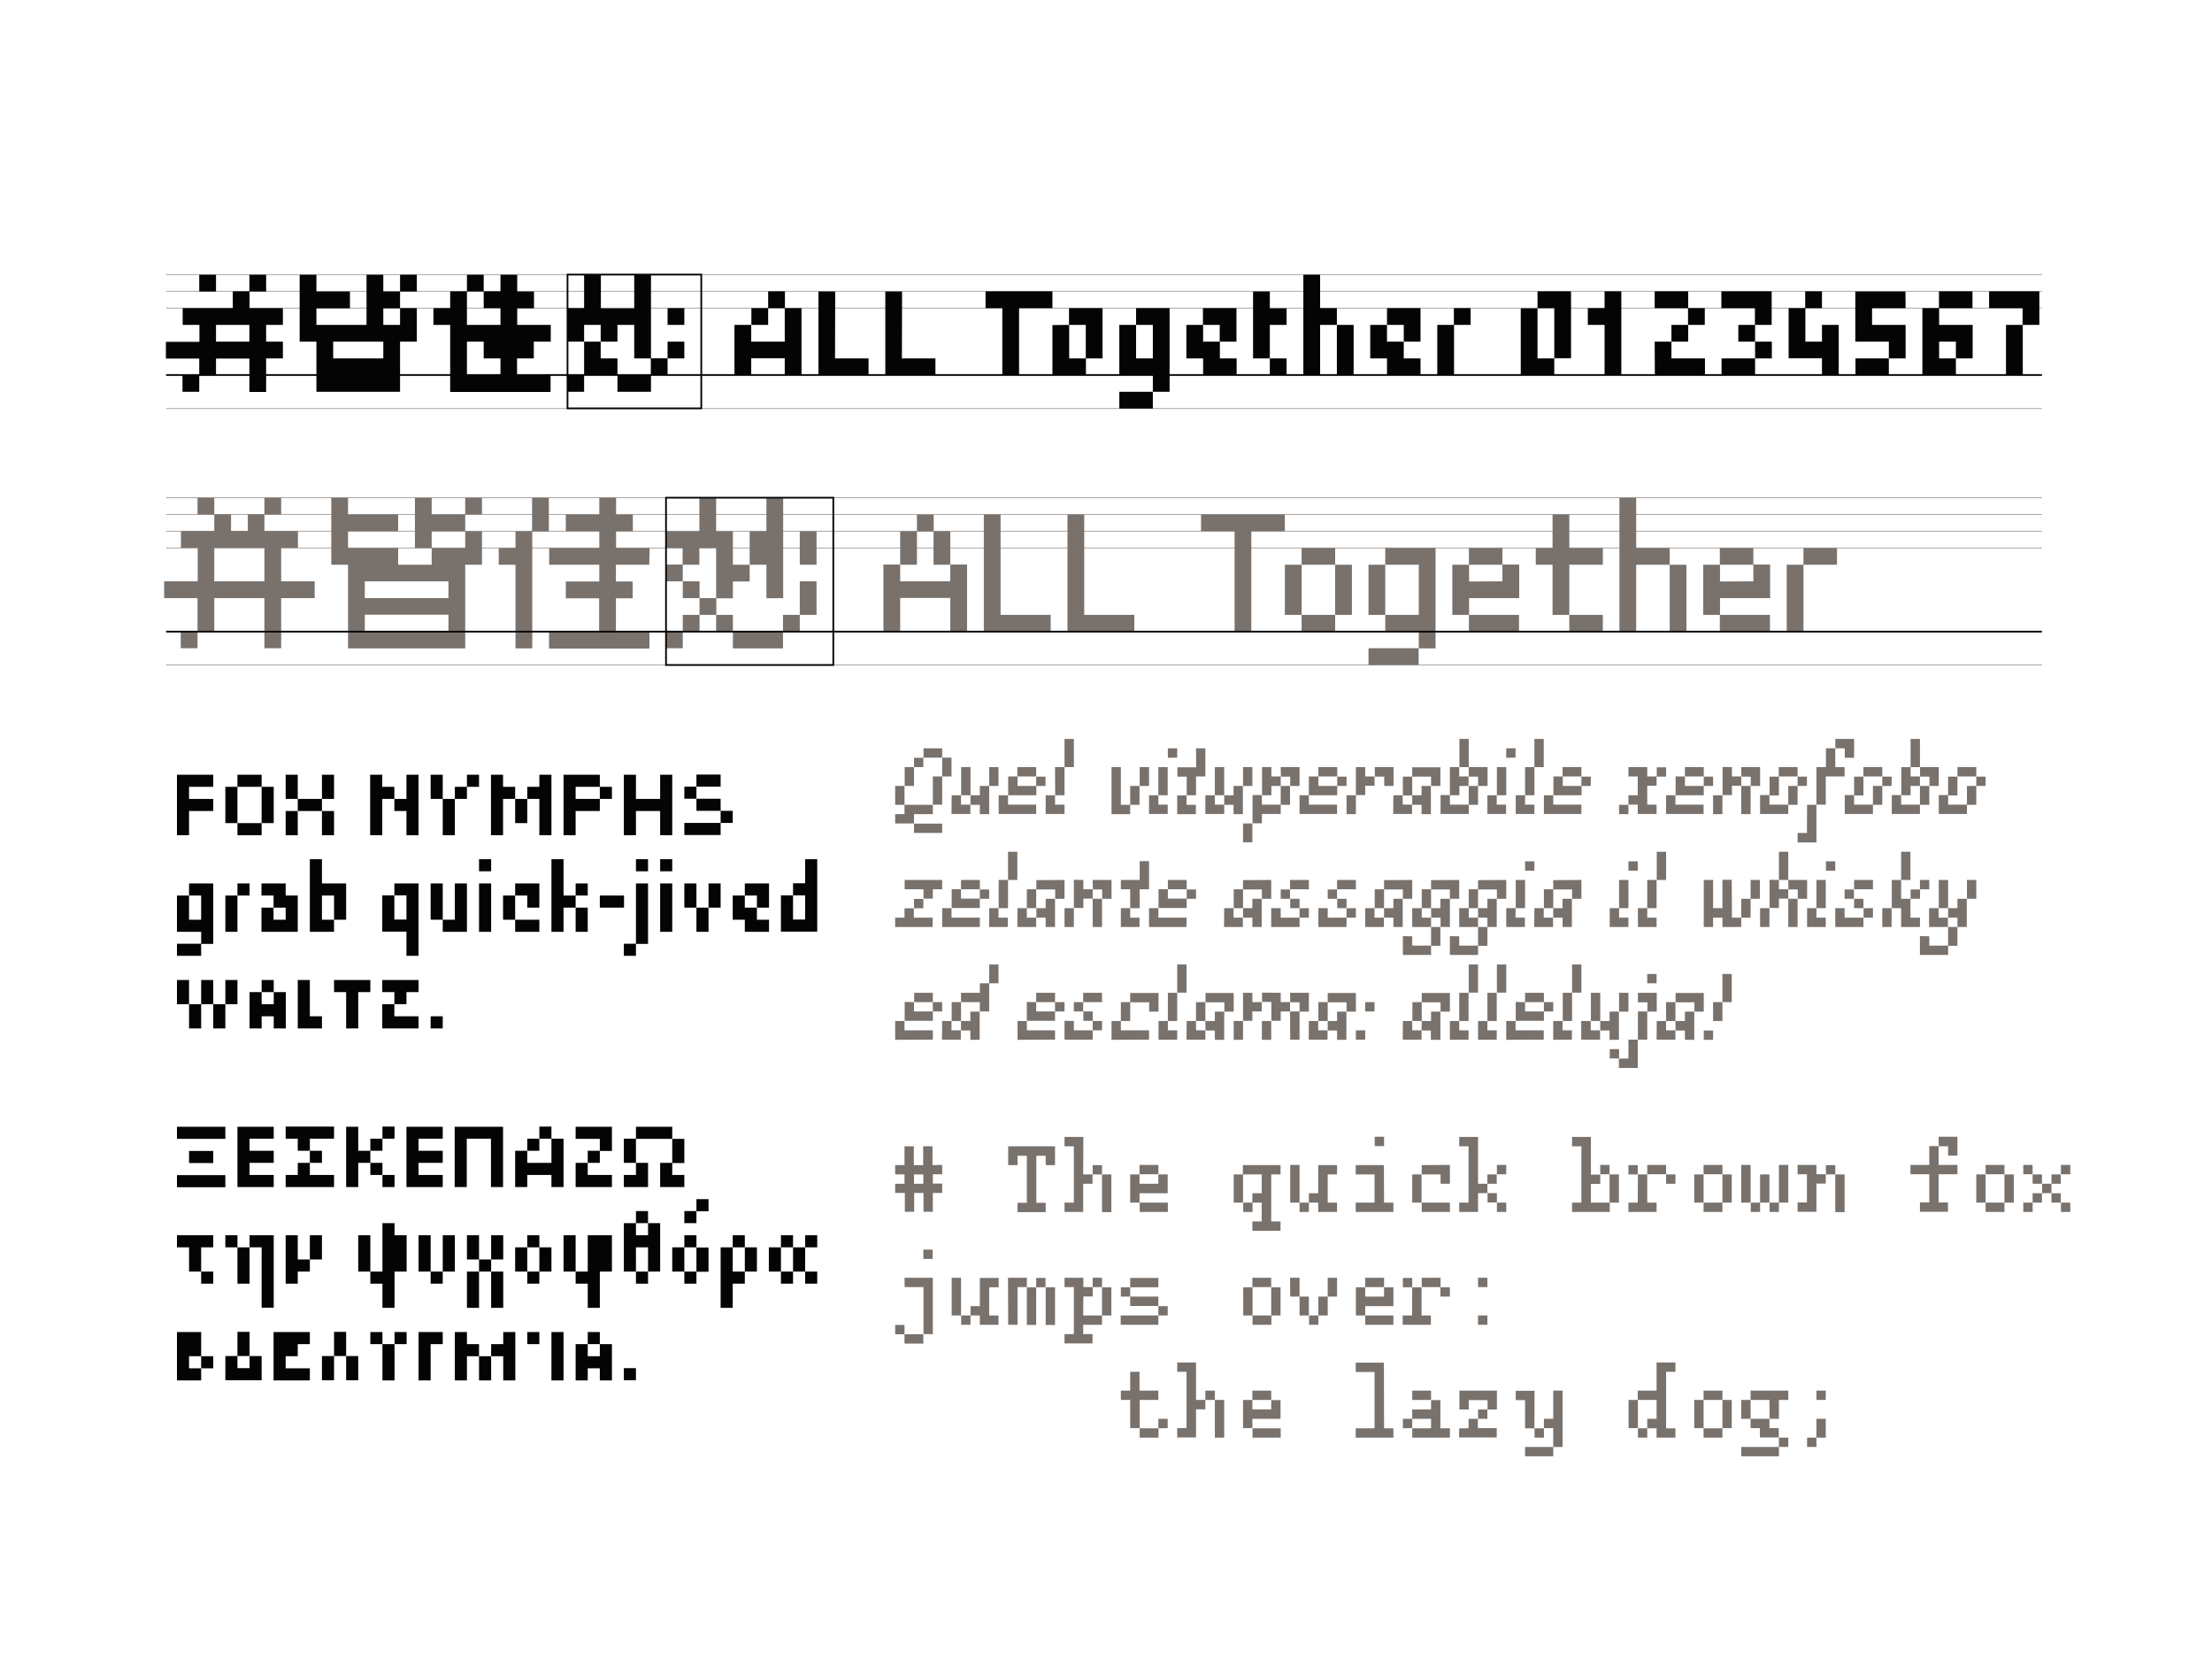 <svg xmlns="http://www.w3.org/2000/svg" viewBox="0 0 1280 960"><path d="M1181.6 236.4H96.1m1085.5-58.1H96.1m1085.5-9.7H96.1m1085.5-9.7H96.1m1085.5 225.9H96.1m1085.5-67.7H96.1m1085.5-9.7H96.1m1085.5-9.7H96.1m1085.5-9.7H96.1" style="fill:none;stroke:#a8a29e;stroke-width:.5;stroke-miterlimit:10"/><path d="M163.7 178.3v9.7H154v9.7h9.7v9.7H154v19.4h-9.7v-19.3H125v9.7h-9.7v-9.7H96v-9.7h19.4V188h-9.7v-9.7h29v-9.7h9.7v9.7h19.3zm-48.4 48.4h-9.7V217h9.7v9.7zm0-67.7h9.7v9.7h-9.7V159zm29 38.7V188H125v9.7h19.3zm0-38.7h9.7v9.7h-9.7V159zm77.5 0v9.7h9.7v9.7h-9.7v9.6h9.7v-9.7h9.7v19.4h-9.7v29h-48.4v-29h-9.7V159h9.7v9.7h19.4v9.7h-19.4v9.6h29v-29h9.7zm0 48.4v-9.7h-29v9.7h29zm9.7-48.4h9.7v9.7h-9.7V159zm77.4 38.7v9.7h-9.7v9.7h19.4v9.7h-58.1V188h-9.7v-9.7h9.7v-9.7h9.7V188h19.4v-9.7h-9.7v-9.7h9.7V159h9.7v9.7h9.7v9.7h-9.7v9.6h19.4v9.7h-9.8zM270.2 159h9.7v9.7h-9.7V159zm19.4 58.1v-9.7h-9.7v-9.7h-9.7v19.4h19.4zm58-19.4V188H338v9.7h-9.7v-19.4h9.7V159h9.7v19.4H367V159h9.7v48.4H367V188h-9.7v9.7h-9.7zm-9.6 29h-9.7V217h9.7v9.7zm9.6-29v9.7h9.7v9.7H338v-19.4h9.6zm9.7 29V217h19.4v9.7h-19.4zm29-9.7h-9.7v-9.7h9.7v9.7zm0-29v-9.7h9.7v9.7h-9.7zm9.7 19.4h-9.7v-9.7h9.7v9.7zm58.1-29.1h9.7V217h-9.7v-9.7h-19.4v9.7H425v-29h9.7v9.7h19.4v-19.4zm-19.3 0h9.7v9.7h-9.7v-9.7zm9.7-9.7h9.7v9.7h-9.7v-9.7zm38.7 38.8h19.4v9.7h-29v-48.4h9.7l-.1 38.7zm38.7 0h19.4v9.7h-29v-48.4h9.7l-.1 38.7zm87.1-38.8v9.7h-19.3V217H580v-38.7h-9.7v-9.7H609zm9.7 19.4v19.4h9.7v9.7H609v-29l9.7-.1zm0-9.7H638v29.1h-9.7V188h-9.7v-9.7h.1zm38.7 0h19.4v48.4h-9.7V217h-19.4v-29h9.7v19.4h9.7V188h-9.7v-9.7zm-9.7 58.1v-9.7h19.4v9.7h-19.4zm38.8-48.4h9.7v9.7h9.7v9.7h9.7v9.7h-19.4v-9.7h-9.7V188zm9.6-9.7h19.4v19.4h-9.7V188h-9.7v-9.7zm48.4 9.7h-9.7v19.4h-9.7v-38.7h9.7v9.7h9.7v9.6zm0 19.4v9.7h-9.7v-9.7h9.7zm19.4-29.1h9.7v9.7h-9.7v29h-9.7v-58h9.7v19.3zm9.7 9.7h9.7v29h-9.7v-29zm19.3 0h9.7v9.7h9.7v9.7h9.7v9.7h-19.4v-9.7h-9.7V188zm9.7-9.7H822v19.4h-9.7V188h-9.7v-9.7zm29.1 9.7h9.7v29h-9.7v-29zm9.6 0v-9.7h9.7v9.7h-9.7zm48.4 19.4h9.7v9.7H880v-38.7h9.7v29zm0-38.8h19.4v38.7h-9.7v-29h-9.7v-9.7zm38.8 9.7v-9.7h9.7V217h-9.7v-29h-9.7v-9.7h9.7zm29-9.7h19.4v9.7h-19.4v-9.7zm0 29.1h9.7v9.7h19.4v9.7h-29l-.1-19.4zm9.7-9.7h9.7v9.7h-9.7V188zm9.6-9.7h9.7v9.7h-9.7v-9.7zm48.4-9.7V188h-9.7v-9.7h-19.4v-9.7h29.1zm-29 48.5v-9.7h19.4v9.7h-19.4zm19.4-19.4h-9.7V188h9.7v9.7zm9.7 0v9.7h-9.7v-9.7h9.7zm29 0V188h9.7v29h-9.7v-9.7H1035v-29h9.7v19.4h9.6zm-9.7-29.1h9.7v9.7h-9.7v-9.7zm58.1 9.7h-19.4v9.7h19.4v19.4h-9.7v-9.7h-19.4v-29h29l.1 9.6zm-29 38.8v-9.7h19.3v9.7h-19.3zm38.7-38.8h9.7v9.7h19.4v19.4h-9.7v-9.7h-9.7v9.7h9.7v9.7h-19.4v-38.8zm29-9.7v9.7H1122v-9.7h19.4zm38.7 0V188h-9.7v-9.7H1151v-9.7h29.1zm-19.3 19.4h9.7v29h-9.7v-29zM123.4 455.3h-14v7h14v7h-14v14h-7v-35h21v7zm14 0v21h-7v-21h7zm14-7v7h-14v-7h14zm-14 35v-7h14v7h-14zm14-28h7v21h-7v-21zm13.9-7h7v14h-7v-14zm0 35v-14h7v14h-7zm7-14v-7h14v7h-14zm14-21h7v14h-7v-14zm7 35h-7v-14h7v14zm27.9-35v7h7v7h-7v21h-7v-35h7zm14 0h7v35h-7v-14h-7v-7h7v-14zm14 0h7v14h-7v-14zm7 14h7v21h-7v-21zm14 0h-7v-7h7v7zm0-7v-7h7v7h-7zm20.9-7v7h7v7h-7v21h-7v-35h7zm7 28v-14h7v14h-7zm14-21v-7h7v35h-7v-21h-7v-7h7zm21 0v7h14v7h-14v14h-7v-35h21v7h-14zm14 7v-7h7v7h-7zm34.9-14h7v35h-7v-14h-14v14h-7v-35h7v14h14v-14zm14 13.9v-7h7v7h-7zm0 14h21v7h-21v-7zm21-28v7h-14v-7h14zm-14 14h14v7h-14v-7zm14 14v-7h7v7h-7zm-307.6 35h14v35h-7v-7h-14v-21h7v14h7v-14h-7v-7zm-7 41.9v-7h14v7h-14zm28-34.9h7v21h-7v-21zm7 0v-7h7v7h-7zm27.9-7v7h7v21h-21v-14h7v7h7v-7h-7v-7h-7v-7h14zm21 0h14v21h-7v-14h-7v14h7v7h-14v-42h7v14zm41.9 0h14v41.9h-7v-14h-14v-21h7v14h7v-14h-7v-6.9zm28 0v21h-7v-21h7zm7 0h7v28h-14v-7h7v-21zm14-7v-7h7v7h-7zm0 7h7v28h-7v-28zm13.9 21v-14h7v14h-7zm7-21h14v14h-7v-7h-7v-7zm14 28h-14v-7h14v7zm14-21h7v7h-7v14h-7v-42h7v21zm7-7h7v7h-7v-7zm7 28h-7v-14h7v14zm7-21h14v7h-14v-7zm20.9 34.9h-7v-7h7v7zm0-48.9v-7h7v7h-7zm0 7h7v35h-7v-35zm14-7v-7h7v7h-7zm0 7h7v28h-7v-28zm14 0h7v14h-7v-14zm7 28v-14h7v14h-7zm7-28h7v14h-7v-14zm14 7h7v7h7v7h7v7h-14v-7h-7v-14zm7-7h14v14h-7v-7h-7v-7zm34.9-14h7v41.9h-21v-21h7v14h7v-14h-7v-7h7v-13.9zm-363.5 69.9h7v14h-7v-14zm7 28v-14h7v14h-7zm7-28h7v14h-7v-14zm7 28v-14h7v14h-7zm7-28h7v14h-7v-14zm28 14v-7h7v21h-7v-7h-7v7h-7v-21h7v7h7zm-7-14h7v7h-7v-7zm27.9 21h7v7h-14v-28h7v21zm35-21v7h-7v21h-7v-21h-7v-7h21zm27.9 7h-7v7h-7v-7h-7v-7h21v7zm-21 7h7v7h14v7h-21v-14zm28 14v-7h7v7h-7zM130.4 652v7h-28v-7h28zm0 28v7h-28v-7h28zm-7-14v7h-14v-7h14zm35-7.1h-14v7h14v7h-14v7h14v7h-21V652h21v6.9zm34.9 0h-14v7h-7v-7h-7v-7h28v7zm-28 21h7v-7h7v7h14v7h-28v-7zm21-14v7h-7v-7h7zm21 0h7v7h-7v14h-7V652h7v13.9zm7-7h7v7h-7v-7zm7 14v7h-7v-7h7zm0-21h7v7h-7v-7zm7 28v7h-7v-7h7zm27.9-21h-14v7h14v7h-14v7h14v7h-21V652h21v6.9zm34.9-6.9v34.9h-7v-28h-14v28h-7V652h28zm28 6.9h7v28h-7v-7h-14v7h-7v-21h7v7h14v-14zm-14 0h7v7h-7v-7zm7-7h7v7h-7v-7zm42 .1v14h-7v-7h-14v-7h21zm-21 34.9v-14h7v7h14v7h-21zm14-14h-7v-7h7v7zm13.9 0v-14h7v14h-7zm0 14v-7h7v-7h7v14h-14zm28-34.9v7h-21v-7h21zm-7 34.9v-14h7v7h7v7h-14zm7-27.9h7v14h-7v-14zm-265.6 62.8h-7v14h-7v-14h-7v-7h21v7zm0 14v7h-7v-7h7zm7-14v-7h7v7h-7zm7 0h7v21h-7v-21zm7-7h14v41.9h-7v-34.9h-7v-7zm27.9 0v14h7v7h-7v7h-7v-28h7zm7 0h7v14h-7v-14zm35 0v21h-7v-21h7zm14-7v7h7v21h-7v21h-7v-14h-7v-7h7v-28h7zm20.9 7v21h-7v-21h7zm7 28h-7v-7h7v7zm0-28h7v21h-7v-21zm14 0h7v14h-7v-14zm0 21h7v21h-7v-21zm14 0h-7v-7h7v7zm0-21h7v14h-7v-14zm0 42v-21h7v21h-7zm13.9-35h7v14h-7v-14zm7-7h7v7h-7v-7zm7 28h-7v-7h7v7zm0-21h7v14h-7v-14zm21-7v21h-7v-21h7zm7 0h14v21h-7v21h-7v-14h-7v-7h7v-21zm34.9 0v-7h7v28h-7v-14h-7v14h-7v-28h7v7h7zm-7-14h7v7h-7v-7zm7 42h-7v-7h7v7zm14-21h7v14h-7v-14zm7-14v-7h7v7h-7zm0 7h7v7h-7v-7zm7 28h-7v-7h7v7zm0-41.9v-7h7v7h-7zm0 21h7v14h-7v-14zm21-.1v14h7v7h-7v14h-7v-35h7zm0-7h7v7h-7v-7zm7 7h7v14h-7v-14zm13.9 0h7v14h-7v-14zm7-7h7v7h-7v-7zm7 28h-7v-7h7v7zm0-21h7v14h-7v-14zm7-7h7v7h-7v-7zm7 21v7h-7v-7h7zm-356.5 49h-7v7h7v7h-14v-28h14v14zm0 7v-7h7v7h-7zm28-.1v-7h7v14h-21v-14h7v7h7zm0-21v14h-7v-14h7zm27.9 7.1v7h-7v7h14v7h-21v-28h21v7h-7zm14 20.9v-14h7v14h-7zm7-28h7v14h-7v-14zm7 14h7v14h-7v-14zm14-6.9v-7h7v7h-7zm7 0h7v21h-7v-21zm7 0v-7h7v7h-7zm13.9-7h14v7h-7v21h-7v-28zm28 0v7h7v7h-7v14h-7v-28h7zm7 28v-14h7v14h-7zm14-21v-7h7v28h-7v-14h-7v-7h7zm20.9 0h-7v-7h7v7zm7-7h7v28h-7v-28zm28 14v-7h7v21h-7v-7h-7v7h-7v-21h7v7h7zm-7-14h7v7h-7v-7zm20.9 27.9v-7h7v7h-7z" style="fill:#040404"/><path d="M162.7 336.4h19.4v9.7h-19.4v29H153v-29h-29v19.4h-9.7v-19.4H95v-9.7h19.4V317h-9.7v-9.7H124v-9.7h9.7v9.7h9.7v-9.7h9.6v9.7h19.4v9.7h-9.7v19.4zm-48.4 38.7h-9.7v-9.7h9.7v9.7zm0-77.4V288h9.7v9.7h-9.7zm38.7 38.7V317h-29v19.4h29zm0-48.4h9.7v9.7H153V288zm96.8 29.1h19.4v-9.7h9.7v19.4h-9.7v48.4h-67.8v-48.4h-9.7V288h9.7v9.7h29v9.7h-29v9.7h29v9.7h19.4v-9.7zm9.7 29v-9.7h-48.4v9.7h48.4zm0 19.3v-9.7h-48.4v9.7h48.4zm-9.7-67.7h19.4v9.7h-19.4v9.7h-9.7v-29h9.7v9.6zm19.4-9.7h9.7v9.7h-9.7V288zm19.4 29.1h9.7v-9.7h9.7v67.8h-9.7v-48.4h-9.7v-9.7zm29-29v19.4h-9.7V288l9.7.1zm58.1 38.7h-19.3v9.7h9.7v9.7h-9.7v19.4h19.4v9.7h-58.1v-9.7h29v-19.4h-19.3v-9.7h19.4v-9.7h-29v-9.7h29v-9.7h-19.4v-9.7h19.4V288h9.7v9.7h9.7v9.7h-9.7v9.7h19.4l-.2 9.7zm38.7-9.7h-9.7v9.7H395v-9.7h-9.7v-9.7h19.4V288h9.7v19.4h9.7v19.4h9.7v9.7h-9.7v9.7h-9.7v-29.1zm-29 19.3v-9.7h9.7v9.7h-9.7zm9.7 38.7h-9.7v-9.7h9.7v9.7zm0-29v-9.7h9.7v9.7h-9.7zm9.7 19.4h-9.7v-9.7h9.7v9.7zm0-9.7v-9.7h9.7v9.7h-9.7zm9.6 9.7v-9.7h9.7v9.7h-9.7zm9.7 0h29v9.7h-29v-9.7zm19.4-19.3v-19.4h-9.7v-19.4h9.7V288h9.7v58.1l-9.7.1zm19.3 19.3h-9.7v-9.7h9.7v9.7zm0-58.1h9.7v19.4h-9.7v-19.4zm0 48.4v-19.4h9.7v19.4h-9.7zm87.1-19.4v-9.7h9.7v38.7h-9.7V346h-29v19.4h-9.7v-38.7h9.7v9.7h29zm-19.3-29v19.4h-9.7v-19.4h9.7zm0-9.6h9.7v9.7h-9.7v-9.7zm19.3 29h-9.7v-19.4h9.7v19.4zm58.1 29v9.7h-38.7v-67.8h9.7v58.1h29zm48.4 0v9.7h-38.7v-67.8h9.7v58.1h29zm87.1-58.1v9.7h-19.4v58.1h-9.7v-58.1H695v-9.7h48.5zm9.7 29.1v29h-9.7v-29h9.7zm19.4-9.7v9.7h-19.4v-9.7h19.4zm-19.4 48.4v-9.7h19.4v9.7h-19.4zm19.4-38.7h9.7v29h-9.7v-29zm29 0v29h-9.7v-29h9.7zm-9.7 48.3h29v9.7h-29v-9.7zm38.8-58v58.1H821v-9.7h-19.4v-9.7H821v-29h-19.4v-9.7h29.1zm38.7 19.3v-9.7h9.7v19.4h-29v9.7h-9.7v-29h9.7v9.7l19.3-.1zm0-19.3v9.7H850v-9.7h19.4zM850 365.5v-9.7h29v9.7h-29zm58.1-38.7v29h-9.7v-29h-9.7v-9.7h9.7v-19.4h9.7v19.4h19.4v9.7h-19.4zm19.4 38.7h-19.4v-9.7h19.4v9.7zm19.3-48.4h19.4v9.7h-19.4v38.7h-9.7V288h9.7v29.1zm19.4 9.7h9.7v38.7h-9.7v-38.7zm48.4 9.6v-9.7h9.7v19.4h-29v9.7h-9.7v-29h9.7v9.7l19.3-.1zm0-19.3v9.7h-19.4v-9.7h19.4zm-19.4 48.4v-9.7h29v9.7h-29zm38.7-38.7h9.7v38.7h-9.7v-38.7zm9.7-9.7h19.4v9.7h-19.4v-9.7zM518 454.8h5.4v10.9H518v-10.9zm5.4 10.9h16.4v5.4h-10.9v5.4H518v-5.4h5.4v-5.4zm5.5-21.8v10.9h-5.4v-10.9h5.4zm0-5.4h5.4v5.4h-5.4v-5.4zm0 43.5v-5.4h16.3v5.4h-16.3zm16.3-49v5.4h-10.8V433h10.8zm-5.4 16.3h5.4v16.3h-5.4v-16.3zm5.4-10.9h5.4v10.9h-5.4v-10.9zm5.5 21.8h5.4v5.4h5.4v5.4h-10.9l.1-10.8zm10.9 0h-5.4v-16.3h5.4v16.3zm0 0h5.4v-5.4h5.4v16.3H567v-5.4h-5.4v-5.5zm10.8-16.3h5.4v10.9h-5.4v-10.9zm5.5 27.2v-10.9h5.4v5.4h16.3v5.4h-21.7v.1zm10.9-21.7v5.4h10.9v5.4h-16.3v-10.9h5.4v.1zm10.8-5.5v5.4h-10.9v-5.4h10.9zm0 10.9v-5.4h5.4v5.4h-5.4zm5.5 16.3v-10.9h5.4v5.4h5.5v5.4h-10.9v.1zm5.4-27.2h5.5v16.3h-5.4l-.1-16.3zm5.5-16.3h5.4v16.3H616v-16.3zm32.6 38.1h5.4v5.4h-10.8v-27.2h5.4v21.8zm5.4 0v-10.9h5.4v10.9H654zm5.5-21.8h5.4v10.9h-5.4v-10.9zm5.4 27.2v-10.9h5.4v5.4h5.4v5.4h-10.8v.1zm5.4-27.2h5.4v16.3h-5.4v-16.3zm5.5-5.4V433h5.4v5.4l-5.4.1zm16.3-5.5h5.4v16.3h-5.4v10.9h-5.4v-10.8h-5.4V444h10.9l-.1-11zm-10.9 38.1v-10.8h5.4v5.4h5.4v5.4h-10.8zm16.3-10.9h5.5v5.4h5.4v5.4h-10.9v-10.8zm10.9 0H703v-16.3h5.4v16.3zm0 0h5.4v-5.4h5.4v16.3h-5.4v-5.4h-5.4v-5.5zm10.9-16.3h5.4v10.9h-5.4v-10.9zm0 43.5v-10.9h5.4v10.9h-5.4zm10.9-27.2v5.4h10.9v5.4h-10.9v5.4h-5.4v-16.3h5.4v.1zm10.9-5.4h-5.4v5.4h-5.4v-16.3h5.4v5.4h5.4v5.5zm0-10.9H752v10.9h-5.4v-5.4h-5.4l-.1-5.5zm0 21.8v-10.9h5.4v10.9h-5.4zm10.9 5.4v-10.9h5.4v5.4h16.3v5.4H752v.1zm10.9-21.7v5.4h10.9v5.4h-16.4v-10.9h5.5v.1zm10.9-5.5v5.4h-10.9v-5.4h10.9zm0 10.9v-5.4h5.4v5.4h-5.4zm5.4 16.3v-10.9h5.4v10.9h-5.4zm5.4-27.2h5.4v5.4h5.4v5.4H790v5.4h-5.4v-16.2zm10.9 0h10.9v10.9H801v-5.4h-5.4l-.1-5.5zm10.8 16.3h5.4v5.4h5.4v5.4h-10.9l.1-10.8zm10.9-10.8v10.9h-5.4v-10.9h5.4zm16.3-5.5v10.9h-5.4v-5.4h-10.9V444h16.3v-.1zm-16.3 16.3h5.4v-5.4h5.4v16.3h-5.4v-5.4h-5.4v-5.5zm21.8 0v5.4h10.9v5.4h-16.3v-10.9h5.4v.1zm10.9-5.4h-5.4v5.4H839v-16.3h5.4v5.4h5.4v5.5h.1zm0-10.9h-5.4v-16.3h5.4v16.3zm0 0h10.9v10.9h-5.5v-5.4h-5.4v-5.5zm0 21.8v-10.9h5.4v10.9h-5.4zm10.8 5.4v-10.9h5.4v5.4h5.4v5.4h-10.8v.1zm5.5-27.2h5.4v16.3h-5.4v-16.3zm5.4-5.4V433h5.4v5.4l-5.4.1zm5.5 32.6v-10.9h5.4v5.4h5.4v5.4h-10.8v.1zm5.4-27.2h5.4v16.3h-5.4v-16.3zm5.4-16.3h5.4v16.3h-5.4v-16.3zm5.5 43.5v-10.9h5.4v5.4h16.3v5.4h-21.7v.1zm10.9-21.7v5.4h10.9v5.4h-16.3v-10.9h5.4v.1zm10.8-5.5v5.4h-10.9v-5.4h10.9zm0 10.9v-5.4h5.4v5.4h-5.4zm27.2 16.3h-5.4v-5.4h5.4v5.4zm10.9-27.2v5.4h5.4v5.4h-5.4v10.9h5.4v5.4h-10.9v-5.4h-5.4v-5.4h5.4v-10.9h-5.4v-5.4h10.9zm5.5 5.5V444h5.4v5.4h-5.4zm5.4 21.7v-10.9h5.4v5.4h16.3v5.4h-21.7v.1zm10.9-21.7v5.4h10.9v5.4h-16.3v-10.9h5.4v.1zm10.9-5.5v5.4H975v-5.4h10.9zm0 10.9v-5.4h5.4v5.4h-5.4zm5.4 16.3v-10.9h5.4v10.9h-5.4zm10.9-27.2v5.4h5.4v5.4h-5.4v5.4h-5.4v-16.3l5.4.1zm5.4 0h10.9v10.9h-5.4v-5.4h-5.4l-.1-5.5zm0 10.9h5.4v16.3h-5.4v-16.3zm16.3 5.4v5.4h10.9v5.4h-16.3v-10.9h5.4v.1zm5.5-10.8v10.9h-5.4v-10.9h5.4zm10.8-5.5v5.4h-10.9v-5.4h10.9zm-5.4 21.8v-10.9h5.4v10.9h-5.4zm5.4-10.9v-5.4h5.4v5.4h-5.4zm5.5 10.9h5.4v21.8h-10.9V482h5.4l.1-16.3zm10.9-21.8V433h5.4v10.9h5.4v5.4h-10.9v16.3h-5.4v-21.7h5.5zm5.4-16.3h10.9v10.9h-5.4V433h-5.4l-.1-5.4zm10.9 32.6v5.4h10.9v5.4h-16.3v-10.9h5.4v.1zm5.4-10.8v10.9h-5.4v-10.9h5.4zm10.9-5.5v5.4h-10.9v-5.4h10.9zm-5.4 21.8v-10.9h5.4v10.9h-5.4zm5.4-10.9v-5.4h5.4v5.4h-5.4zm10.9 5.4v5.4h10.9v5.4h-16.3v-10.9h5.4v.1zm10.9-5.4h-5.4v5.4h-5.4v-16.3h5.4v5.4h5.4v5.5zm0-10.9h-5.4v-16.3h5.4v16.3zm0 0h10.9v10.9h-5.4v-5.4h-5.4l-.1-5.5zm0 21.8v-10.9h5.4v10.9h-5.4zm16.3-5.5v5.4h10.9v5.4h-16.3v-10.9h5.4v.1zm5.4-10.8v10.9h-5.4v-10.9h5.4zm10.9-5.5v5.4h-10.9v-5.4h10.9zm-5.4 21.8v-10.9h5.4v10.9h-5.4zm5.4-10.9v-5.4h5.4v5.4h-5.4zM518 531h5.4v-5.4h5.4v5.4h10.9v5.4H518V531zm27.2-21.8v5.4h-5.4v5.4h-5.4v-5.4h-10.9v-5.4h21.7zm-10.9 16.4h-5.4v-5.4h5.4v5.4zm10.9 10.8v-10.9h5.4v5.5H567v5.4h-21.8zm10.9-21.8v5.4H567v5.4h-16.3v-10.9l5.4.1zm10.9-5.4v5.4h-10.9v-5.4H567zm0 10.9v-5.4h5.4v5.4H567zm5.4 16.3v-10.9h5.4v5.5h5.4v5.4h-10.8zm5.5-27.2h5.4v16.3h-5.4v-16.3zm5.4-16.3h5.4v16.3h-5.4v-16.3zm5.5 32.6h5.4v5.5h5.4v5.4h-10.9l.1-10.9zm10.8-10.9v10.9h-5.4v-10.9h5.4zm16.4-5.4v10.9h-5.4v-5.4h-10.9v-5.4l16.3-.1zm-16.3 16.3h5.4v-5.4h5.4v16.3h-5.4V531h-5.4v-5.5zm16.3 10.9v-10.9h5.4v10.9H616zm10.9-27.2v5.4h5.4v5.4h-5.4v5.4h-5.5v-16.3l5.5.1zm5.4 0h10.9v10.9h-5.4v-5.4h-5.4l-.1-5.5zm0 10.9h5.4v16.3h-5.4v-16.3zm27.2-21.8h5.4v16.3h-5.4v10.9H654v-10.9h-5.4v-5.4h10.9v-10.9zm-10.9 38.1v-10.9h5.4v5.5h5.4v5.4h-10.8zm16.3 0v-10.9h5.4v5.5h16.3v5.4h-21.7zm10.9-21.8v5.4h10.9v5.4h-16.3v-10.9l5.4.1zm10.9-5.4v5.4h-10.9v-5.4h10.9zm0 10.9v-5.4h5.4v5.4h-5.4zm21.7 5.4h5.4v5.5h5.4v5.4h-10.9l.1-10.9zm10.9-10.9v10.9h-5.4v-10.9h5.4zm16.3-5.4v10.9h-5.4v-5.4h-10.9v-5.4l16.3-.1zm-16.3 16.3h5.4v-5.4h5.4v16.3h-5.4V531h-5.4v-5.5zm21.8 0v5.5H752v5.4h-16.4v-10.9h5.5zm0-5.4v-5.4h5.4v5.4h-5.4zm16.3-10.9v5.4h-10.9v-5.4h10.9zm-5.4 10.9v5.4h-5.4v-5.4h5.4zm5.4 5.4v5.5H752v-5.4l5.4-.1zm10.9 0v5.5h10.9v5.4h-16.3v-10.9h5.4zm0-5.4v-5.4h5.4v5.4h-5.4zm16.3-10.9v5.4h-10.9v-5.4h10.9zm-5.4 10.9v5.4h-5.4v-5.4h5.4zm5.4 5.4v5.5h-5.4v-5.4l5.4-.1zm5.4 0h5.4v5.5h5.4v5.4H790v-10.9zm10.9-10.9v10.9h-5.4v-10.9h5.4zm16.3-5.4v10.9h-5.4v-5.4h-10.9v-5.4l16.3-.1zm-16.3 16.3h5.4v-5.4h5.4v16.3h-5.4V531h-5.4v-5.5zm16.3 16.3v5.4h10.9v5.4h-16.3v-10.9l5.4.1zm5.5-16.3v5.5h5.4v5.4h-10.9v-10.9h5.5zm5.4-10.9v10.9h-5.4v-10.9h5.4zm16.3-5.4v10.9H839v-5.4h-10.9v-5.4l16.3-.1zm-16.3 16.3h5.4v-5.4h5.5v16.3h-5.4V531h-5.4l-.1-5.5zm0 21.8v-10.9h5.4v10.9h-5.4zm16.3-5.5v5.4h10.9v5.4H839v-10.9l5.4.1zm5.5-16.3v5.5h5.4v5.4h-10.9v-10.9h5.5zm5.4-10.9v10.9h-5.4v-10.9h5.4zm16.3-5.4v10.9h-5.4v-5.4h-10.9v-5.4l16.3-.1zm-16.3 16.3h5.4v-5.4h5.4v16.3h-5.4V531h-5.4v-5.5zm0 21.8v-10.9h5.4v10.9h-5.4zm16.3-10.9v-10.9h5.4v5.5h5.4v5.4h-10.8zm5.5-27.2h5.4v16.3h-5.4v-16.3zm5.4-5.4v-5.4h5.4v5.4h-5.4zm5.4 21.7h5.4v5.5h5.4v5.4h-10.9l.1-10.9zm10.9-10.9v10.9h-5.4v-10.9h5.4zm16.3-5.4v10.9h-5.4v-5.4h-10.9v-5.4l16.3-.1zm-16.3 16.3h5.4v-5.4h5.4v16.3h-5.4V531h-5.4v-5.5zm32.7 10.9v-10.9h5.4v5.5h5.4v5.4h-10.8zm5.4-27.2h5.4v16.3h-5.4v-16.3zm5.4-5.4v-5.4h5.4v5.4h-5.4zm5.5 32.6v-10.9h5.4v5.5h5.4v5.4h-10.8zm5.4-27.2h5.4v16.3h-5.4v-16.3zm5.5-16.3h5.4v16.3h-5.4v-16.3zm43.5 38.1h5.4v5.4h-10.9V531h-5.4v5.4h-5.4v-27.2h5.4v16.3h5.4v-16.4h5.4l.1 21.9zm5.4 0v-10.9h5.4V531h-5.4zm5.4-21.8h5.4v10.9h-5.4v-10.9zm5.5 27.2v-10.9h5.4v10.9h-5.4zm10.9-27.2v5.4h5.4v5.4h-5.4v5.4h-5.4v-16.3l5.4.1zm5.4 0h-5.4v-16.3h5.4v16.3zm0 0h10.9v10.9h-5.4v-5.4h-5.4l-.1-5.5zm0 10.9h5.4v16.3h-5.4v-16.3zm10.9 16.3v-10.9h5.4v5.5h5.4v5.4h-10.8zm5.4-27.2h5.4v16.3h-5.4v-16.3zm5.5-5.4v-5.4h5.4v5.4h-5.4zm10.8 21.7v5.5h10.9v5.4H1062v-10.9h5.4zm0-5.4v-5.4h5.4v5.4h-5.4zm16.4-10.9v5.4h-10.9v-5.4h10.9zm-5.5 10.9v5.4h-5.4v-5.4h5.4zm5.5 5.4v5.5h-5.4v-5.4l5.4-.1zm5.4 10.9v-10.9h5.4v10.9h-5.4zm10.9-27.2v10.9h5.4V531h5.5v5.4h-10.9v-10.9h-5.4v-16.3h5.4zm5.4 0h-5.4v-16.3h5.4v16.3zm5.5 10.9h-5.4v-5.4h5.5l-.1 5.4zm0-5.5v-5.4h5.4v5.4h-5.4zm5.4 27.2v5.4h10.9v5.4H1111v-10.9l5.4.1zm5.4-16.3v5.5h5.4v5.4h-10.9v-10.9h5.5zm5.5 0h-5.4v-16.3h5.4v16.3zm0 0h5.4v-5.4h5.4v16.3h-5.4V531h-5.4v-5.5zm0 21.8v-10.9h5.4v10.9h-5.4zm10.9-38.1h5.4v10.9h-5.4v-10.9zM518 601.7v-10.9h5.4v5.4h16.4v5.4l-21.8.1zm10.9-21.8v5.4h10.9v5.4h-16.3v-10.9l5.4.1zm10.9-5.4v5.4H529v-5.4h10.8zm0 10.8v-5.4h5.4v5.4h-5.4zm5.4 5.5h5.4v5.4h5.4v5.4h-10.9l.1-10.8zm10.9-10.9v10.9h-5.4v-10.9h5.4zm10.9-5.4V569h5.4v16.3H567v-5.4h-10.9v-5.4H567zm-10.9 16.3h5.4v-5.4h5.4v16.3h-5.4v-5.4h-5.4v-5.5zm16.3-32.7h5.4V569h-5.4v-10.9zm16.4 43.6v-10.9h5.4v5.4h16.3v5.4l-21.7.1zm10.8-21.8v5.4h10.9v5.4h-16.3v-10.9l5.4.1zm10.9-5.4v5.4h-10.9v-5.4h10.9zm0 10.8v-5.4h5.5v5.4h-5.5zm10.9 5.5v5.4h10.9v5.4H616v-10.9l5.4.1zm0-5.5v-5.4h5.4v5.4h-5.4zm16.3-10.8v5.4h-10.9v-5.4h10.9zm-5.4 10.8v5.4h-5.4v-5.4h5.4zm5.4 5.5v5.4h-5.4v-5.4h5.4zm5.5 10.9v-10.9h5.4v5.4h16.3v5.4l-21.7.1zm5.4-10.9v-10.9h5.4v10.9h-5.4zm21.8-16.3v10.9H665V580h-11v-5.4h16.4v-.1zm0 27.2v-10.9h5.4v5.4h5.4v5.4l-10.8.1zm5.4-27.2h5.4v16.3h-5.4v-16.3zm5.4-16.4h5.4v16.3h-5.4v-16.3zm5.5 32.7h5.4v5.4h5.4v5.4h-10.9l.1-10.8zm10.8-10.9v10.9h-5.4v-10.9h5.4zm16.4-5.4v10.9h-5.4V580h-10.9v-5.4h16.3v-.1zm-16.4 16.3h5.5v-5.4h5.4v16.3H703v-5.4h-5.4l-.1-5.5zm16.4 10.9v-10.9h5.4v10.9h-5.4zm5.4-27.2h5.4v5.4h5.4v5.4h-5.4v5.4h-5.4v-16.2zm21.8 0v5.4h5.4v5.4h-5.4v5.4h-5.4v-10.9h-5.4v-5.4l10.8.1zm-10.9 27.2v-10.9h5.4v10.9h-5.4zm16.3-27.2h10.9v10.9H752V580h-5.4l-.1-5.5zm0 10.8h5.5v16.3h-5.4l-.1-16.3zm10.9 5.5h5.4v5.4h5.4v5.4h-10.9l.1-10.8zm10.9-10.9v10.9h-5.4v-10.9h5.4zm16.3-5.4v10.9h-5.4V580h-10.9v-5.4h16.3v-.1zm-16.3 16.3h5.4v-5.4h5.4v16.3h-5.4v-5.4h-5.4v-5.5zm16.3 5.4h5.4v5.4h-5.4v-5.4zm5.4-16.3h5.4v5.4H790v-5.4zm21.8 10.9h5.4v5.4h5.4v5.4h-10.9l.1-10.8zm10.9-10.9v10.9h-5.4v-10.9h5.4zm16.3-5.4v10.9h-5.4V580h-10.9v-5.4H839v-.1zm-16.3 16.3h5.4v-5.4h5.4v16.3H828v-5.4h-5.4l.1-5.5zm16.3 10.9v-10.9h5.4v5.4h5.4v5.4l-10.8.1zm5.4-27.2h5.4v16.3h-5.4v-16.3zm5.5-16.4h5.4v16.3h-5.4v-16.3zm5.4 43.6v-10.9h5.4v5.4h5.4v5.4l-10.8.1zm5.4-27.2h5.4v16.3h-5.4v-16.3zm5.5-16.4h5.4v16.3h-5.4v-16.3zm5.4 43.6v-10.9h5.4v5.4h16.3v5.4l-21.7.1zm10.9-21.8v5.4h10.9v5.4h-16.3v-10.9l5.4.1zm10.9-5.4v5.4h-10.9v-5.4h10.9zm0 10.8v-5.4h5.4v5.4h-5.4zm5.4 16.4v-10.9h5.4v5.4h5.4v5.4l-10.8.1zm5.5-27.2h5.4v16.3h-5.4v-16.3zm5.4-16.4h5.4v16.3h-5.4v-16.3zm5.4 32.7h5.4v5.4h5.4v5.4H915v-10.8h.1zm10.9 0h-5.4v-16.3h5.4v16.3zm0 0h5.4v-5.4h5.4v16.3h-5.4v-5.4H926v-5.5zm10.9-16.3h5.4v10.9h-5.4v-10.9zm-5.4 38v-5.4h5.4v5.4h-5.4zm10.8 0v-10.9h5.4V618h-10.9v-5.4l5.5-.1zm5.5-32.6v-5.4h10.9v10.9h-5.4V580h-5.5v-.1zm0 5.4h5.4v16.3h-5.4v-16.3zm5.4-16.3v-5.4h5.4v5.4h-5.4zm5.5 21.8h5.4v5.4h5.4v5.4h-10.9l.1-10.8zm10.8-10.9v10.9h-5.4v-10.9h5.4zm16.4-5.4v10.9h-5.4V580h-10.9v-5.4h16.3v-.1zm-16.4 16.3h5.5v-5.4h5.4v16.3H975v-5.4h-5.4l-.1-5.5zm21.8 10.9h-5.4v-5.4h5.4v5.4zm0-10.9v-10.9h5.4v10.9h-5.4zm5.4-27.2h5.4v16.3h-5.4v-16.3zM545.2 674.1v5.4h-5.4v5.4h5.4v5.4h-5.4v10.9h-5.4v-10.9H529v10.9h-5.4v-10.9H518V685h5.4v-5.4H518v-5.4h5.4v-10.9h5.4v10.9h5.4v-10.9h5.4v10.9l5.6-.1zM528.9 685h5.4v-5.4h-5.4v5.4zm81.6-21.7v10.9h-5.4v-5.4h-5.4V696h5.4v5.4h-16.3V696h5.4v-27.2h-5.4v5.4h-5.4v-10.9h27.1zm16.3 16.3h5.4v5.4h-5.4v16.3H616v-5.4h5.4v-32.6H616v-5.4h10.9l-.1 21.7zm5.5 0v-5.4h5.4v5.4h-5.4zm5.4 0h5.4v21.8h-5.4v-21.8zm32.6 5.4v-5.4h5.4v10.9h-16.3v5.4H654v-16.3h5.4v5.4h10.9zm0-10.9v5.4h-10.9v-5.4h10.9zm-10.8 27.2v-5.4h16.3v5.4h-16.3zm59.8-21.7v16.3h-5.4v-16.3h5.4zm16.3 27.2h5.4v5.4h-16.3v-5.4h5.4v-10.9h-5.4v-5.4h5.4v-10.9h-10.9v-5.4H741v5.4h-5.4v27.2zm-10.8-5.5h-5.4v-5.4h5.4v5.4zm27.2-5.4h-5.4v-21.8h5.4v21.8zm5.4 5.4H752v-5.4h5.4v5.4zm10.9-21.7v16.3h5.4v5.4h-10.9v-5.4h-5.4v-5.4h5.4v-16.3h10.9v5.4h-5.4zm32.6 16.3h5.4v5.4h-21.8v-5.4h10.9v-16.3h-10.9v-5.4h16.3l.1 21.7zm-5.4-38.1h5.4v5.4h-5.4v-5.4zm21.7 21.8h5.4v16.3h-5.4v-16.3zm21.8-5.5V685h-5.4v-5.4h-10.9v-5.4l16.3-.1zm-16.3 27.2v-5.4H839v5.4h-16.3zm32.6-16.3h5.4v5.4h-5.4v10.9h-10.9v-5.4h5.4v-32.6h-5.4v-5.4h10.9V685zm5.4-5.4h5.4v5.4h-5.4v-5.4zm5.5 10.8v5.4h-5.4v-5.4h5.4zm0-16.3h5.4v5.4h-5.4v-5.4zm5.4 21.8v5.4h-5.4v-5.4h5.4zm49 0h10.9v5.4h-21.8v-5.4h5.4v-32.6h-5.4v-5.4h10.9v21.8h5.4v5.4h-5.4v10.8zm5.4-21.8h5.4v5.4H926v-5.4zm5.4 5.5h5.4v16.3h-5.4v-16.3zm10.9 0v-5.4h5.4v5.4h-5.4zm5.5 0h5.4v16.3h5.4v5.4h-16.3v-5.4h5.4l.1-16.3zm5.4-5.5h10.9v5.4h-10.9v-5.4zm10.9 10.9v-5.4h5.4v5.4h-5.4zm21.7-5.4v16.3h-5.4v-16.3h5.4zm10.9-5.5v5.4h-10.9v-5.4h10.9zm-10.9 27.2v-5.4h10.9v5.4h-10.9zm10.9-21.7h5.4v16.3h-5.4v-16.3zm16.3 16.3h-5.4v-21.8h5.4v21.8zm5.5 5.4h-5.4v-5.4h5.4v5.4zm5.4-21.7v16.3h-5.4v-16.3h5.4zm5.5 21.7h-5.4v-5.4h5.4v5.4zm0-27.2h5.4v21.8h-5.4v-21.8zm21.7 0v5.4h5.4v5.4h-5.4v16.3h-10.9v-5.4h5.4v-16.3h-5.4v-5.4h10.9zm5.5 5.5v-5.4h5.4v5.4h-5.4zm5.4 0h5.4v21.8h-5.4v-21.8zm54.4-5.5v-10.9h5.4v10.9h10.9v5.4h-10.9v16.3h5.4v5.4H1111v-5.4h5.4v-16.3h-10.9v-5.4h10.9zm5.4-16.3h10.9v10.9h-5.4v-5.4h-5.4l-.1-5.5zm27.2 21.8v16.3h-5.4v-16.3h5.4zm10.9-5.5v5.4H1149v-5.4h10.9zm-10.9 27.2v-5.4h10.9v5.4H1149zm10.9-21.7h5.4v16.3h-5.4v-16.3zm10.9-5.5h5.4v5.4h-5.4v-5.4zm0 21.8h5.4v5.4h-5.4v-5.4zm5.4-16.3h5.4v5.4h-5.4v-5.4zm0 10.9h5.4v5.4h-5.4v-5.4zm5.5-5.5h5.4v5.4h-5.4V685zm5.4-5.4h5.4v5.4h-5.4v-5.4zm0 10.9h5.4v5.4h-5.4v-5.4zm5.5-16.4h5.4v5.4h-5.4v-5.4zm0 21.8h5.4v5.4h-5.4v-5.4zM518 772.1v-5.4h5.4v5.4H518zm5.4-32.7h16.4V772h-5.4v-27.2h-10.9l-.1-5.4zm0 38.1v-5.4h10.9v5.4h-10.9zm10.9-49v-5.4h5.4v5.4h-5.4zm21.8 32.7h-5.4v-21.8h5.4v21.8zm5.5 5.4h-5.4v-5.4h5.4v5.4zm10.8-21.7v16.3h5.4v5.4H567v-5.4h-5.4v-5.4h5.4v-16.3h10.9v5.4h-5.5zm10.9-5.5h10.9v5.4h-5.4v21.8h-5.4l-.1-27.2zm10.9 5.5h5.4v21.8h-5.4v-21.8zm5.4 0v-5.4h5.4v5.4h-5.4zm5.5 0h5.4v21.8h-5.4v-21.8zm21.7 16.3h10.9v5.4h-10.9v5.4h5.4v5.4H616V772h5.4v-27.2H616v-5.4h10.9v5.4h5.4v5.4h-5.4l-.1 11zm5.5-21.8h5.4v5.4h-5.4v-5.4zm5.4 5.5h5.4v16.3h-5.4v-16.3zm10.9 5.4v-5.4h5.4v5.4h-5.4zm21.7 10.9v5.4h-21.8v-5.4h21.8zm0-16.3H654v-5.4h16.3v5.4zm0 5.4v5.4H654v-5.4h16.3zm0 10.9v-5.4h5.4v5.4h-5.4zm54.5-16.3v16.3h-5.4v-16.3h5.4zm10.8-5.5v5.4h-10.9v-5.4h10.9zm-10.8 27.2v-5.4h10.9v5.4h-10.9zm10.8-21.7h5.4v16.3h-5.4v-16.3zm10.9-5.5h5.5v10.9h-5.4l-.1-10.9zm5.5 10.9h5.4v10.9H752v-10.9zm10.9 16.3h-5.4v-5.4h5.4v5.4zm0-5.4v-10.9h5.4v10.9h-5.4zm5.4-21.8h5.4v10.9h-5.4v-10.9zm32.6 10.9v-5.4h5.4v10.9H790v5.4h-5.4v-16.3h5.4v5.4h10.9zm0-10.9v5.4H790v-5.4h10.9zM790 766.6v-5.4h16.3v5.4H790zm21.8-21.7v-5.4h5.4v5.4h-5.4zm5.4 0h5.4v16.3h5.4v5.4h-16.3v-5.4h5.4l.1-16.3zm5.5-5.5h10.9v5.4h-10.9v-5.4zm10.8 10.9v-5.4h5.5v5.4h-5.5zm21.8-10.9h5.4v5.4h-5.4v-5.4zm0 21.8h5.4v5.4h-5.4v-5.4zm-195.8 48.9v16.3H654v-16.3h-5.4v-5.4h5.4v-10.9h5.4v10.9h10.9v5.4h-10.8zm0 21.8v-5.4h10.9v5.4h-10.9zm10.8-5.4V821h5.4v5.4l-5.4.1zm21.8-16.4h5.4v5.4h-5.4v16.3h-10.9v-5.4h5.4v-32.6h-5.4v-5.4h10.9v21.7zm5.4 0v-5.4h5.5v5.4h-5.5zm5.5 0h5.4v21.8H703v-21.8zm32.6 5.5v-5.4h5.4V821h-16.3v5.4h-5.4v-16.3h5.4v5.4l10.9.1zm0-10.9v5.4h-10.9v-5.4h10.9zm-10.8 27.2v-5.4h16.3v5.4h-16.3zm76.1-5.4h5.4v5.4h-21.8v-5.4h10.9v-32.6h-10.9v-5.4h16.3l.1 38zm10.9 0V821h5.4v5.4l-5.4.1zm5.4-21.8h10.9v5.4h-10.9v-5.4zm16.3 21.8h5.5v5.4h-21.8v-5.4h10.9V821h-10.9v-5.4h10.9v-5.4h5.4v16.3zm32.7-21.8v10.9h-5.4v-5.4h-10.9v5.4h-5.4v-10.9h21.7zm-21.8 21.8h5.4V821h5.4v5.4h10.9v5.4h-21.8l.1-5.3zm16.3-5.5h-5.4v-5.4h5.4v5.4zm27.2 5.5h-5.4v-16.3h-5.4v-5.4H888l-.1 21.7zm-5.4 10.8h16.3v5.4h-16.3v-5.4zm10.9-5.4H888v-5.4h5.4v5.4zm5.4-27.2h5.4v32.6h-5.4v-10.9h-5.4V821h5.4v-16.3zm49 5.4v16.3h-5.4v-16.3h5.4zm16.3 16.4h5.4v5.4h-10.9v-5.4h-5.4V821h5.4v-10.9h-10.9v-5.4h10.9v-16.3h10.9v5.4h-5.4v32.7zm-10.9 5.4h-5.4v-5.4h5.4v5.4zm32.6-21.8v16.3h-5.4v-16.3h5.4zm10.9-5.4v5.4h-10.9v-5.4h10.9zm-10.9 27.2v-5.4h10.9v5.4h-10.9zm10.9-21.8h5.4v16.3h-5.4v-16.3zm10.9 0h5.4V821h-5.4v-10.9zm21.8 27.2v5.4h-21.8v-5.4h21.8zm-5.5-27.2H1013v-5.4h21.8v5.4h-5.4V821h-5.4l-.1-10.9zM1013 821h10.9v5.4h5.4v5.4h-10.9v-5.4h-5.4V821zm21.8 10.9v5.4h-5.4v-5.4h5.4zm16.3 5.4h-5.4v-5.4h5.4v5.4zm0-27.2v-5.4h5.4v5.4h-5.4zm0 21.8V821h5.4v10.9h-5.4z" style="fill:#78716c"/><path d="M1181.6 217H96.1m232.3-58.1h77.4v77.4h-77.4v-77.4zm853.2 206.6H96.1M385.4 288h96.8v96.8h-96.8V288z" style="fill:none;stroke:#040404;stroke-miterlimit:10"/></svg>